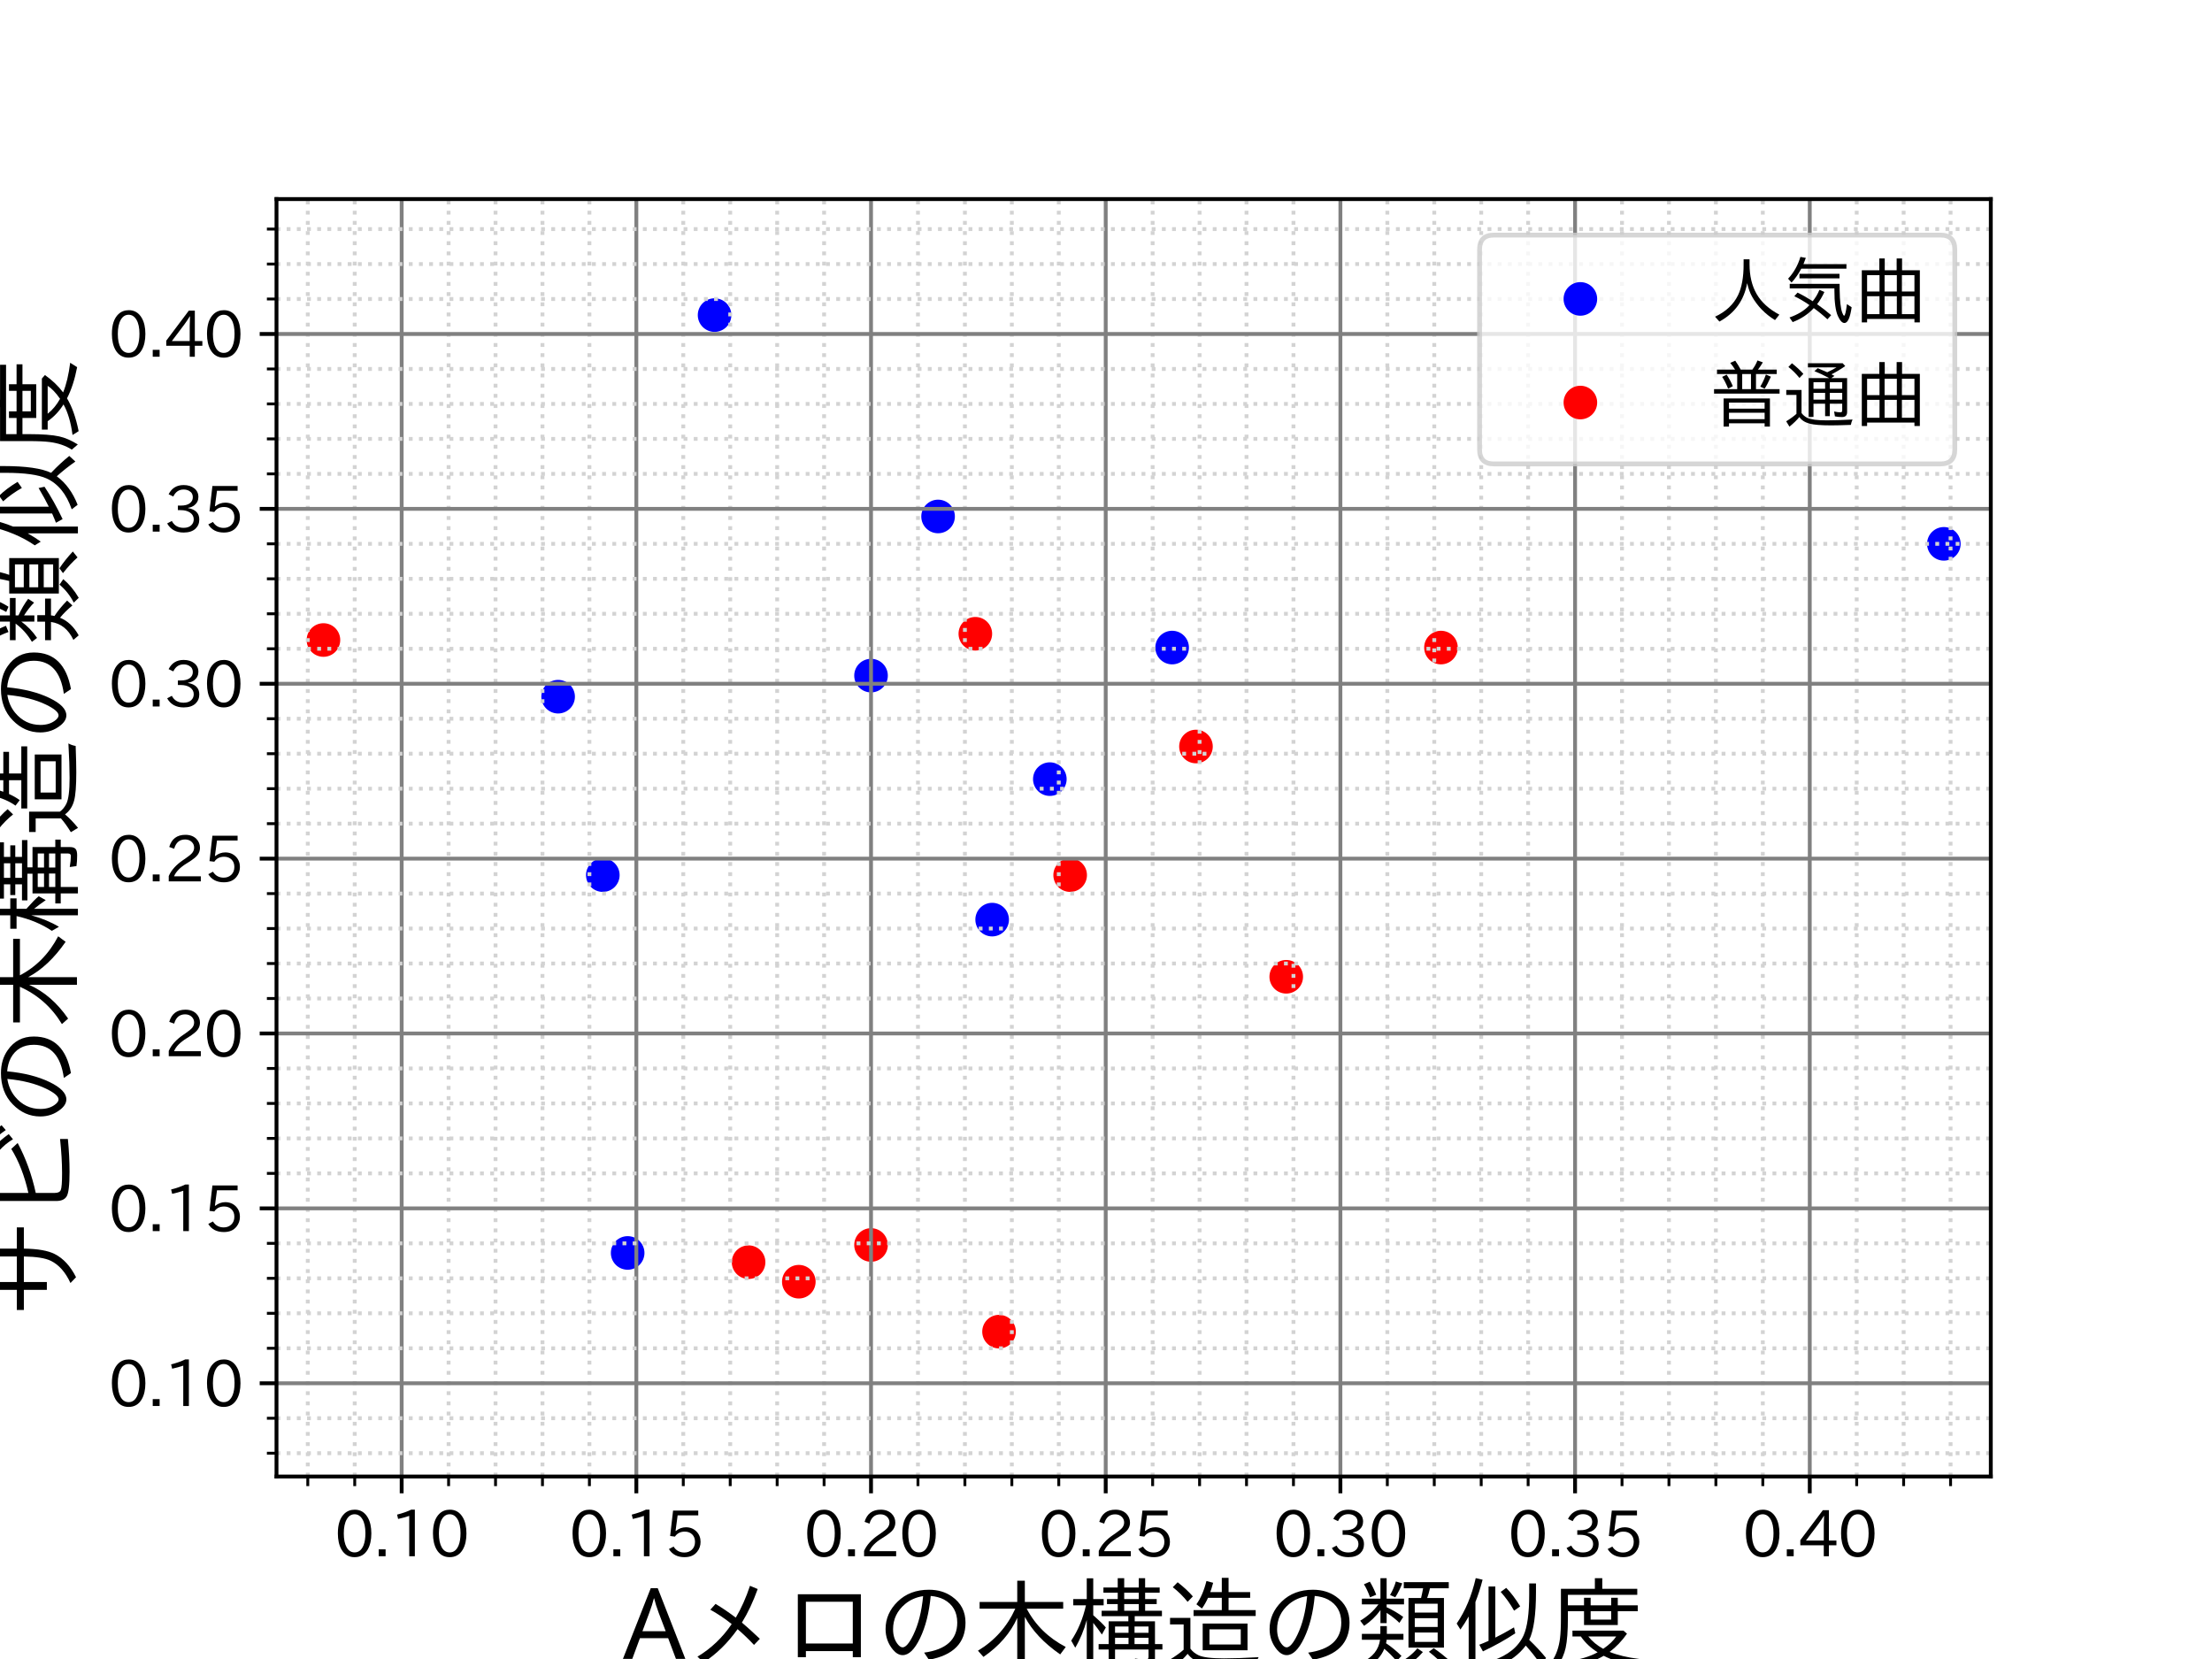 <?xml version="1.0" encoding="utf-8" standalone="no"?>
<!DOCTYPE svg PUBLIC "-//W3C//DTD SVG 1.1//EN"
  "http://www.w3.org/Graphics/SVG/1.1/DTD/svg11.dtd">
<svg xmlns:xlink="http://www.w3.org/1999/xlink" width="460.8pt" height="345.6pt" viewBox="0 0 460.8 345.6" xmlns="http://www.w3.org/2000/svg" version="1.1">
 <defs>
  <style type="text/css">*{stroke-linejoin: round; stroke-linecap: butt}</style>
 </defs>
 <g id="figure_1">
  <g id="patch_1">
   <path d="M 0 345.6 
L 460.8 345.6 
L 460.8 0 
L 0 0 
z
" style="fill: #ffffff"/>
  </g>
  <g id="axes_1">
   <g id="patch_2">
    <path d="M 57.6 307.584 
L 414.72 307.584 
L 414.72 41.472 
L 57.6 41.472 
z
" style="fill: #ffffff"/>
   </g>
   <g id="PathCollection_1">
    <defs>
     <path id="ma2eaf27076" d="M 0 3 
C 0.796 3 1.559 2.684 2.121 2.121 
C 2.684 1.559 3 0.796 3 0 
C 3 -0.796 2.684 -1.559 2.121 -2.121 
C 1.559 -2.684 0.796 -3 0 -3 
C -0.796 -3 -1.559 -2.684 -2.121 -2.121 
C -2.684 -1.559 -3 -0.796 -3 0 
C -3 0.796 -2.684 1.559 -2.121 2.121 
C -1.559 2.684 -0.796 3 0 3 
z
" style="stroke: #0000ff"/>
    </defs>
    <g clip-path="url(#p5945c3f3e9)">
     <use xlink:href="#ma2eaf27076" x="130.752" y="261.011" style="fill: #0000ff; stroke: #0000ff"/>
     <use xlink:href="#ma2eaf27076" x="116.266" y="145.133" style="fill: #0000ff; stroke: #0000ff"/>
     <use xlink:href="#ma2eaf27076" x="181.451" y="140.741" style="fill: #0000ff; stroke: #0000ff"/>
     <use xlink:href="#ma2eaf27076" x="148.859" y="65.637" style="fill: #0000ff; stroke: #0000ff"/>
     <use xlink:href="#ma2eaf27076" x="218.7" y="162.306" style="fill: #0000ff; stroke: #0000ff"/>
     <use xlink:href="#ma2eaf27076" x="404.942" y="113.291" style="fill: #0000ff; stroke: #0000ff"/>
     <use xlink:href="#ma2eaf27076" x="195.419" y="107.589" style="fill: #0000ff; stroke: #0000ff"/>
     <use xlink:href="#ma2eaf27076" x="244.176" y="134.898" style="fill: #0000ff; stroke: #0000ff"/>
     <use xlink:href="#ma2eaf27076" x="125.579" y="182.302" style="fill: #0000ff; stroke: #0000ff"/>
     <use xlink:href="#ma2eaf27076" x="206.684" y="191.573" style="fill: #0000ff; stroke: #0000ff"/>
    </g>
   </g>
   <g id="PathCollection_2">
    <defs>
     <path id="m893f2fb1db" d="M 0 3 
C 0.796 3 1.559 2.684 2.121 2.121 
C 2.684 1.559 3 0.796 3 0 
C 3 -0.796 2.684 -1.559 2.121 -2.121 
C 1.559 -2.684 0.796 -3 0 -3 
C -0.796 -3 -1.559 -2.684 -2.121 -2.121 
C -2.684 -1.559 -3 -0.796 -3 0 
C -3 0.796 -2.684 1.559 -2.121 2.121 
C -1.559 2.684 -0.796 3 0 3 
z
" style="stroke: #ff0000"/>
    </defs>
    <g clip-path="url(#p5945c3f3e9)">
     <use xlink:href="#m893f2fb1db" x="267.947" y="203.48" style="fill: #ff0000; stroke: #ff0000"/>
     <use xlink:href="#m893f2fb1db" x="67.378" y="133.327" style="fill: #ff0000; stroke: #ff0000"/>
     <use xlink:href="#m893f2fb1db" x="208.118" y="277.405" style="fill: #ff0000; stroke: #ff0000"/>
     <use xlink:href="#m893f2fb1db" x="181.451" y="259.35" style="fill: #ff0000; stroke: #ff0000"/>
     <use xlink:href="#m893f2fb1db" x="155.944" y="262.934" style="fill: #ff0000; stroke: #ff0000"/>
     <use xlink:href="#m893f2fb1db" x="222.933" y="182.302" style="fill: #ff0000; stroke: #ff0000"/>
     <use xlink:href="#m893f2fb1db" x="249.143" y="155.512" style="fill: #ff0000; stroke: #ff0000"/>
     <use xlink:href="#m893f2fb1db" x="300.181" y="134.898" style="fill: #ff0000; stroke: #ff0000"/>
     <use xlink:href="#m893f2fb1db" x="203.18" y="132.026" style="fill: #ff0000; stroke: #ff0000"/>
     <use xlink:href="#m893f2fb1db" x="166.409" y="267.002" style="fill: #ff0000; stroke: #ff0000"/>
    </g>
   </g>
   <g id="matplotlib.axis_1">
    <g id="xtick_1">
     <g id="line2d_1">
      <path d="M 83.674 307.584 
L 83.674 41.472 
" clip-path="url(#p5945c3f3e9)" style="fill: none; stroke: #808080; stroke-width: 0.8; stroke-linecap: square"/>
     </g>
     <g id="line2d_2">
      <defs>
       <path id="m77699d3ae3" d="M 0 0 
L 0 3.5 
" style="stroke: #000000; stroke-width: 0.8"/>
      </defs>
      <g>
       <use xlink:href="#m77699d3ae3" x="83.674" y="307.584" style="stroke: #000000; stroke-width: 0.8"/>
      </g>
     </g>
     <g id="text_1">
      <!-- 0.10 -->
      <g transform="translate(69.675 324.322) scale(0.13 -0.13)">
       <defs>
        <path id="IPAexGothic-30" d="M 2038 4725 
Q 2881 4725 3334 3944 
Q 3694 3325 3694 2344 
Q 3694 1372 3334 741 
Q 2888 -31 2016 -31 
Q 1147 -31 700 741 
Q 341 1372 341 2350 
Q 341 3713 1000 4334 
Q 1419 4725 2038 4725 
z
M 2016 4266 
Q 1516 4266 1228 3759 
Q 934 3247 934 2344 
Q 934 1456 1222 947 
Q 1513 447 2016 447 
Q 2619 447 2909 1153 
Q 3100 1622 3100 2375 
Q 3100 3256 2806 3759 
Q 2509 4266 2016 4266 
z
" transform="scale(0.016)"/>
        <path id="IPAexGothic-2e" d="M 1184 63 
L 494 63 
L 494 753 
L 1184 753 
L 1184 63 
z
" transform="scale(0.016)"/>
        <path id="IPAexGothic-31" d="M 2463 63 
L 1900 63 
L 1900 4103 
Q 1372 3922 788 3797 
L 684 4231 
Q 1519 4441 2106 4731 
L 2463 4731 
L 2463 63 
z
" transform="scale(0.016)"/>
       </defs>
       <use xlink:href="#IPAexGothic-30"/>
       <use xlink:href="#IPAexGothic-2e" x="62.988"/>
       <use xlink:href="#IPAexGothic-31" x="89.404"/>
       <use xlink:href="#IPAexGothic-30" x="152.393"/>
      </g>
     </g>
    </g>
    <g id="xtick_2">
     <g id="line2d_3">
      <path d="M 132.563 307.584 
L 132.563 41.472 
" clip-path="url(#p5945c3f3e9)" style="fill: none; stroke: #808080; stroke-width: 0.8; stroke-linecap: square"/>
     </g>
     <g id="line2d_4">
      <g>
       <use xlink:href="#m77699d3ae3" x="132.563" y="307.584" style="stroke: #000000; stroke-width: 0.8"/>
      </g>
     </g>
     <g id="text_2">
      <!-- 0.15 -->
      <g transform="translate(118.563 324.322) scale(0.13 -0.13)">
       <defs>
        <path id="IPAexGothic-35" d="M 1178 2603 
Q 1634 2963 2172 2963 
Q 2816 2963 3241 2528 
Q 3638 2113 3638 1497 
Q 3638 938 3297 513 
Q 2869 -31 2031 -31 
Q 959 -31 469 784 
L 938 1028 
Q 1309 434 2013 434 
Q 2466 434 2769 716 
Q 3081 1013 3081 1503 
Q 3081 1966 2806 2241 
Q 2519 2528 2056 2528 
Q 1406 2528 1072 2028 
L 591 2091 
L 884 4634 
L 3406 4634 
L 3406 4153 
L 1341 4153 
L 1134 2603 
L 1178 2603 
z
" transform="scale(0.016)"/>
       </defs>
       <use xlink:href="#IPAexGothic-30"/>
       <use xlink:href="#IPAexGothic-2e" x="62.988"/>
       <use xlink:href="#IPAexGothic-31" x="89.404"/>
       <use xlink:href="#IPAexGothic-35" x="152.393"/>
      </g>
     </g>
    </g>
    <g id="xtick_3">
     <g id="line2d_5">
      <path d="M 181.451 307.584 
L 181.451 41.472 
" clip-path="url(#p5945c3f3e9)" style="fill: none; stroke: #808080; stroke-width: 0.8; stroke-linecap: square"/>
     </g>
     <g id="line2d_6">
      <g>
       <use xlink:href="#m77699d3ae3" x="181.451" y="307.584" style="stroke: #000000; stroke-width: 0.8"/>
      </g>
     </g>
     <g id="text_3">
      <!-- 0.20 -->
      <g transform="translate(167.452 324.322) scale(0.13 -0.13)">
       <defs>
        <path id="IPAexGothic-32" d="M 3659 63 
L 447 63 
L 447 594 
Q 825 1475 1894 2203 
L 2072 2322 
Q 2619 2697 2791 2906 
Q 2988 3153 2988 3444 
Q 2988 3772 2756 4003 
Q 2500 4259 2084 4259 
Q 1250 4259 991 3328 
L 497 3506 
Q 853 4725 2116 4725 
Q 2806 4725 3216 4316 
Q 3575 3947 3575 3425 
Q 3575 3038 3344 2722 
Q 3131 2416 2366 1938 
L 2231 1856 
Q 1256 1253 978 569 
L 3659 569 
L 3659 63 
z
" transform="scale(0.016)"/>
       </defs>
       <use xlink:href="#IPAexGothic-30"/>
       <use xlink:href="#IPAexGothic-2e" x="62.988"/>
       <use xlink:href="#IPAexGothic-32" x="89.404"/>
       <use xlink:href="#IPAexGothic-30" x="152.393"/>
      </g>
     </g>
    </g>
    <g id="xtick_4">
     <g id="line2d_7">
      <path d="M 230.34 307.584 
L 230.34 41.472 
" clip-path="url(#p5945c3f3e9)" style="fill: none; stroke: #808080; stroke-width: 0.8; stroke-linecap: square"/>
     </g>
     <g id="line2d_8">
      <g>
       <use xlink:href="#m77699d3ae3" x="230.34" y="307.584" style="stroke: #000000; stroke-width: 0.8"/>
      </g>
     </g>
     <g id="text_4">
      <!-- 0.25 -->
      <g transform="translate(216.341 324.322) scale(0.13 -0.13)">
       <use xlink:href="#IPAexGothic-30"/>
       <use xlink:href="#IPAexGothic-2e" x="62.988"/>
       <use xlink:href="#IPAexGothic-32" x="89.404"/>
       <use xlink:href="#IPAexGothic-35" x="152.393"/>
      </g>
     </g>
    </g>
    <g id="xtick_5">
     <g id="line2d_9">
      <path d="M 279.229 307.584 
L 279.229 41.472 
" clip-path="url(#p5945c3f3e9)" style="fill: none; stroke: #808080; stroke-width: 0.8; stroke-linecap: square"/>
     </g>
     <g id="line2d_10">
      <g>
       <use xlink:href="#m77699d3ae3" x="279.229" y="307.584" style="stroke: #000000; stroke-width: 0.8"/>
      </g>
     </g>
     <g id="text_5">
      <!-- 0.30 -->
      <g transform="translate(265.229 324.322) scale(0.13 -0.13)">
       <defs>
        <path id="IPAexGothic-33" d="M 2381 2419 
Q 3506 2216 3506 1278 
Q 3506 716 3128 356 
Q 2709 -31 1944 -31 
Q 797 -31 288 881 
L 756 1131 
Q 1109 441 1938 441 
Q 2425 441 2694 691 
Q 2950 928 2950 1291 
Q 2950 1719 2566 1978 
Q 2216 2213 1644 2213 
L 1363 2213 
L 1363 2669 
L 1656 2669 
Q 2231 2669 2534 2888 
Q 2859 3119 2859 3509 
Q 2859 3934 2494 4138 
Q 2259 4278 1931 4278 
Q 1238 4278 903 3578 
L 434 3803 
Q 897 4725 1938 4725 
Q 2597 4725 3006 4394 
Q 3416 4069 3416 3534 
Q 3416 3028 3019 2706 
Q 2763 2500 2381 2444 
L 2381 2419 
z
" transform="scale(0.016)"/>
       </defs>
       <use xlink:href="#IPAexGothic-30"/>
       <use xlink:href="#IPAexGothic-2e" x="62.988"/>
       <use xlink:href="#IPAexGothic-33" x="89.404"/>
       <use xlink:href="#IPAexGothic-30" x="152.393"/>
      </g>
     </g>
    </g>
    <g id="xtick_6">
     <g id="line2d_11">
      <path d="M 328.117 307.584 
L 328.117 41.472 
" clip-path="url(#p5945c3f3e9)" style="fill: none; stroke: #808080; stroke-width: 0.8; stroke-linecap: square"/>
     </g>
     <g id="line2d_12">
      <g>
       <use xlink:href="#m77699d3ae3" x="328.117" y="307.584" style="stroke: #000000; stroke-width: 0.8"/>
      </g>
     </g>
     <g id="text_6">
      <!-- 0.35 -->
      <g transform="translate(314.118 324.322) scale(0.13 -0.13)">
       <use xlink:href="#IPAexGothic-30"/>
       <use xlink:href="#IPAexGothic-2e" x="62.988"/>
       <use xlink:href="#IPAexGothic-33" x="89.404"/>
       <use xlink:href="#IPAexGothic-35" x="152.393"/>
      </g>
     </g>
    </g>
    <g id="xtick_7">
     <g id="line2d_13">
      <path d="M 377.006 307.584 
L 377.006 41.472 
" clip-path="url(#p5945c3f3e9)" style="fill: none; stroke: #808080; stroke-width: 0.8; stroke-linecap: square"/>
     </g>
     <g id="line2d_14">
      <g>
       <use xlink:href="#m77699d3ae3" x="377.006" y="307.584" style="stroke: #000000; stroke-width: 0.8"/>
      </g>
     </g>
     <g id="text_7">
      <!-- 0.40 -->
      <g transform="translate(363.007 324.322) scale(0.13 -0.13)">
       <defs>
        <path id="IPAexGothic-34" d="M 3813 1159 
L 3059 1159 
L 3059 63 
L 2547 63 
L 2547 1159 
L 197 1159 
L 197 1672 
L 2456 4678 
L 3059 4678 
L 3059 1634 
L 3813 1634 
L 3813 1159 
z
M 2578 4109 
L 2559 4109 
Q 2278 3656 2003 3284 
L 759 1634 
L 2547 1634 
L 2547 3144 
Q 2547 3481 2578 4109 
z
" transform="scale(0.016)"/>
       </defs>
       <use xlink:href="#IPAexGothic-30"/>
       <use xlink:href="#IPAexGothic-2e" x="62.988"/>
       <use xlink:href="#IPAexGothic-34" x="89.404"/>
       <use xlink:href="#IPAexGothic-30" x="152.393"/>
      </g>
     </g>
    </g>
    <g id="xtick_8">
     <g id="line2d_15">
      <path d="M 64.118 307.584 
L 64.118 41.472 
" clip-path="url(#p5945c3f3e9)" style="fill: none; stroke-dasharray: 0.8,1.32; stroke-dashoffset: 0; stroke: #d3d3d3; stroke-width: 0.8"/>
     </g>
     <g id="line2d_16">
      <defs>
       <path id="m9e0f25ae76" d="M 0 0 
L 0 2 
" style="stroke: #000000; stroke-width: 0.6"/>
      </defs>
      <g>
       <use xlink:href="#m9e0f25ae76" x="64.118" y="307.584" style="stroke: #000000; stroke-width: 0.6"/>
      </g>
     </g>
    </g>
    <g id="xtick_9">
     <g id="line2d_17">
      <path d="M 73.896 307.584 
L 73.896 41.472 
" clip-path="url(#p5945c3f3e9)" style="fill: none; stroke-dasharray: 0.8,1.32; stroke-dashoffset: 0; stroke: #d3d3d3; stroke-width: 0.8"/>
     </g>
     <g id="line2d_18">
      <g>
       <use xlink:href="#m9e0f25ae76" x="73.896" y="307.584" style="stroke: #000000; stroke-width: 0.6"/>
      </g>
     </g>
    </g>
    <g id="xtick_10">
     <g id="line2d_19">
      <path d="M 93.452 307.584 
L 93.452 41.472 
" clip-path="url(#p5945c3f3e9)" style="fill: none; stroke-dasharray: 0.8,1.32; stroke-dashoffset: 0; stroke: #d3d3d3; stroke-width: 0.8"/>
     </g>
     <g id="line2d_20">
      <g>
       <use xlink:href="#m9e0f25ae76" x="93.452" y="307.584" style="stroke: #000000; stroke-width: 0.6"/>
      </g>
     </g>
    </g>
    <g id="xtick_11">
     <g id="line2d_21">
      <path d="M 103.229 307.584 
L 103.229 41.472 
" clip-path="url(#p5945c3f3e9)" style="fill: none; stroke-dasharray: 0.8,1.32; stroke-dashoffset: 0; stroke: #d3d3d3; stroke-width: 0.8"/>
     </g>
     <g id="line2d_22">
      <g>
       <use xlink:href="#m9e0f25ae76" x="103.229" y="307.584" style="stroke: #000000; stroke-width: 0.6"/>
      </g>
     </g>
    </g>
    <g id="xtick_12">
     <g id="line2d_23">
      <path d="M 113.007 307.584 
L 113.007 41.472 
" clip-path="url(#p5945c3f3e9)" style="fill: none; stroke-dasharray: 0.8,1.32; stroke-dashoffset: 0; stroke: #d3d3d3; stroke-width: 0.8"/>
     </g>
     <g id="line2d_24">
      <g>
       <use xlink:href="#m9e0f25ae76" x="113.007" y="307.584" style="stroke: #000000; stroke-width: 0.6"/>
      </g>
     </g>
    </g>
    <g id="xtick_13">
     <g id="line2d_25">
      <path d="M 122.785 307.584 
L 122.785 41.472 
" clip-path="url(#p5945c3f3e9)" style="fill: none; stroke-dasharray: 0.8,1.32; stroke-dashoffset: 0; stroke: #d3d3d3; stroke-width: 0.8"/>
     </g>
     <g id="line2d_26">
      <g>
       <use xlink:href="#m9e0f25ae76" x="122.785" y="307.584" style="stroke: #000000; stroke-width: 0.6"/>
      </g>
     </g>
    </g>
    <g id="xtick_14">
     <g id="line2d_27">
      <path d="M 142.34 307.584 
L 142.34 41.472 
" clip-path="url(#p5945c3f3e9)" style="fill: none; stroke-dasharray: 0.8,1.32; stroke-dashoffset: 0; stroke: #d3d3d3; stroke-width: 0.8"/>
     </g>
     <g id="line2d_28">
      <g>
       <use xlink:href="#m9e0f25ae76" x="142.34" y="307.584" style="stroke: #000000; stroke-width: 0.6"/>
      </g>
     </g>
    </g>
    <g id="xtick_15">
     <g id="line2d_29">
      <path d="M 152.118 307.584 
L 152.118 41.472 
" clip-path="url(#p5945c3f3e9)" style="fill: none; stroke-dasharray: 0.8,1.32; stroke-dashoffset: 0; stroke: #d3d3d3; stroke-width: 0.8"/>
     </g>
     <g id="line2d_30">
      <g>
       <use xlink:href="#m9e0f25ae76" x="152.118" y="307.584" style="stroke: #000000; stroke-width: 0.6"/>
      </g>
     </g>
    </g>
    <g id="xtick_16">
     <g id="line2d_31">
      <path d="M 161.896 307.584 
L 161.896 41.472 
" clip-path="url(#p5945c3f3e9)" style="fill: none; stroke-dasharray: 0.8,1.32; stroke-dashoffset: 0; stroke: #d3d3d3; stroke-width: 0.8"/>
     </g>
     <g id="line2d_32">
      <g>
       <use xlink:href="#m9e0f25ae76" x="161.896" y="307.584" style="stroke: #000000; stroke-width: 0.6"/>
      </g>
     </g>
    </g>
    <g id="xtick_17">
     <g id="line2d_33">
      <path d="M 171.674 307.584 
L 171.674 41.472 
" clip-path="url(#p5945c3f3e9)" style="fill: none; stroke-dasharray: 0.8,1.32; stroke-dashoffset: 0; stroke: #d3d3d3; stroke-width: 0.8"/>
     </g>
     <g id="line2d_34">
      <g>
       <use xlink:href="#m9e0f25ae76" x="171.674" y="307.584" style="stroke: #000000; stroke-width: 0.6"/>
      </g>
     </g>
    </g>
    <g id="xtick_18">
     <g id="line2d_35">
      <path d="M 191.229 307.584 
L 191.229 41.472 
" clip-path="url(#p5945c3f3e9)" style="fill: none; stroke-dasharray: 0.8,1.32; stroke-dashoffset: 0; stroke: #d3d3d3; stroke-width: 0.8"/>
     </g>
     <g id="line2d_36">
      <g>
       <use xlink:href="#m9e0f25ae76" x="191.229" y="307.584" style="stroke: #000000; stroke-width: 0.6"/>
      </g>
     </g>
    </g>
    <g id="xtick_19">
     <g id="line2d_37">
      <path d="M 201.007 307.584 
L 201.007 41.472 
" clip-path="url(#p5945c3f3e9)" style="fill: none; stroke-dasharray: 0.8,1.32; stroke-dashoffset: 0; stroke: #d3d3d3; stroke-width: 0.8"/>
     </g>
     <g id="line2d_38">
      <g>
       <use xlink:href="#m9e0f25ae76" x="201.007" y="307.584" style="stroke: #000000; stroke-width: 0.6"/>
      </g>
     </g>
    </g>
    <g id="xtick_20">
     <g id="line2d_39">
      <path d="M 210.784 307.584 
L 210.784 41.472 
" clip-path="url(#p5945c3f3e9)" style="fill: none; stroke-dasharray: 0.8,1.32; stroke-dashoffset: 0; stroke: #d3d3d3; stroke-width: 0.8"/>
     </g>
     <g id="line2d_40">
      <g>
       <use xlink:href="#m9e0f25ae76" x="210.784" y="307.584" style="stroke: #000000; stroke-width: 0.6"/>
      </g>
     </g>
    </g>
    <g id="xtick_21">
     <g id="line2d_41">
      <path d="M 220.562 307.584 
L 220.562 41.472 
" clip-path="url(#p5945c3f3e9)" style="fill: none; stroke-dasharray: 0.8,1.32; stroke-dashoffset: 0; stroke: #d3d3d3; stroke-width: 0.8"/>
     </g>
     <g id="line2d_42">
      <g>
       <use xlink:href="#m9e0f25ae76" x="220.562" y="307.584" style="stroke: #000000; stroke-width: 0.6"/>
      </g>
     </g>
    </g>
    <g id="xtick_22">
     <g id="line2d_43">
      <path d="M 240.118 307.584 
L 240.118 41.472 
" clip-path="url(#p5945c3f3e9)" style="fill: none; stroke-dasharray: 0.8,1.32; stroke-dashoffset: 0; stroke: #d3d3d3; stroke-width: 0.8"/>
     </g>
     <g id="line2d_44">
      <g>
       <use xlink:href="#m9e0f25ae76" x="240.118" y="307.584" style="stroke: #000000; stroke-width: 0.6"/>
      </g>
     </g>
    </g>
    <g id="xtick_23">
     <g id="line2d_45">
      <path d="M 249.895 307.584 
L 249.895 41.472 
" clip-path="url(#p5945c3f3e9)" style="fill: none; stroke-dasharray: 0.8,1.32; stroke-dashoffset: 0; stroke: #d3d3d3; stroke-width: 0.8"/>
     </g>
     <g id="line2d_46">
      <g>
       <use xlink:href="#m9e0f25ae76" x="249.895" y="307.584" style="stroke: #000000; stroke-width: 0.6"/>
      </g>
     </g>
    </g>
    <g id="xtick_24">
     <g id="line2d_47">
      <path d="M 259.673 307.584 
L 259.673 41.472 
" clip-path="url(#p5945c3f3e9)" style="fill: none; stroke-dasharray: 0.8,1.32; stroke-dashoffset: 0; stroke: #d3d3d3; stroke-width: 0.8"/>
     </g>
     <g id="line2d_48">
      <g>
       <use xlink:href="#m9e0f25ae76" x="259.673" y="307.584" style="stroke: #000000; stroke-width: 0.6"/>
      </g>
     </g>
    </g>
    <g id="xtick_25">
     <g id="line2d_49">
      <path d="M 269.451 307.584 
L 269.451 41.472 
" clip-path="url(#p5945c3f3e9)" style="fill: none; stroke-dasharray: 0.8,1.32; stroke-dashoffset: 0; stroke: #d3d3d3; stroke-width: 0.8"/>
     </g>
     <g id="line2d_50">
      <g>
       <use xlink:href="#m9e0f25ae76" x="269.451" y="307.584" style="stroke: #000000; stroke-width: 0.6"/>
      </g>
     </g>
    </g>
    <g id="xtick_26">
     <g id="line2d_51">
      <path d="M 289.006 307.584 
L 289.006 41.472 
" clip-path="url(#p5945c3f3e9)" style="fill: none; stroke-dasharray: 0.8,1.32; stroke-dashoffset: 0; stroke: #d3d3d3; stroke-width: 0.8"/>
     </g>
     <g id="line2d_52">
      <g>
       <use xlink:href="#m9e0f25ae76" x="289.006" y="307.584" style="stroke: #000000; stroke-width: 0.6"/>
      </g>
     </g>
    </g>
    <g id="xtick_27">
     <g id="line2d_53">
      <path d="M 298.784 307.584 
L 298.784 41.472 
" clip-path="url(#p5945c3f3e9)" style="fill: none; stroke-dasharray: 0.8,1.32; stroke-dashoffset: 0; stroke: #d3d3d3; stroke-width: 0.8"/>
     </g>
     <g id="line2d_54">
      <g>
       <use xlink:href="#m9e0f25ae76" x="298.784" y="307.584" style="stroke: #000000; stroke-width: 0.6"/>
      </g>
     </g>
    </g>
    <g id="xtick_28">
     <g id="line2d_55">
      <path d="M 308.562 307.584 
L 308.562 41.472 
" clip-path="url(#p5945c3f3e9)" style="fill: none; stroke-dasharray: 0.8,1.32; stroke-dashoffset: 0; stroke: #d3d3d3; stroke-width: 0.8"/>
     </g>
     <g id="line2d_56">
      <g>
       <use xlink:href="#m9e0f25ae76" x="308.562" y="307.584" style="stroke: #000000; stroke-width: 0.6"/>
      </g>
     </g>
    </g>
    <g id="xtick_29">
     <g id="line2d_57">
      <path d="M 318.34 307.584 
L 318.34 41.472 
" clip-path="url(#p5945c3f3e9)" style="fill: none; stroke-dasharray: 0.8,1.32; stroke-dashoffset: 0; stroke: #d3d3d3; stroke-width: 0.8"/>
     </g>
     <g id="line2d_58">
      <g>
       <use xlink:href="#m9e0f25ae76" x="318.34" y="307.584" style="stroke: #000000; stroke-width: 0.6"/>
      </g>
     </g>
    </g>
    <g id="xtick_30">
     <g id="line2d_59">
      <path d="M 337.895 307.584 
L 337.895 41.472 
" clip-path="url(#p5945c3f3e9)" style="fill: none; stroke-dasharray: 0.8,1.32; stroke-dashoffset: 0; stroke: #d3d3d3; stroke-width: 0.8"/>
     </g>
     <g id="line2d_60">
      <g>
       <use xlink:href="#m9e0f25ae76" x="337.895" y="307.584" style="stroke: #000000; stroke-width: 0.6"/>
      </g>
     </g>
    </g>
    <g id="xtick_31">
     <g id="line2d_61">
      <path d="M 347.673 307.584 
L 347.673 41.472 
" clip-path="url(#p5945c3f3e9)" style="fill: none; stroke-dasharray: 0.8,1.32; stroke-dashoffset: 0; stroke: #d3d3d3; stroke-width: 0.8"/>
     </g>
     <g id="line2d_62">
      <g>
       <use xlink:href="#m9e0f25ae76" x="347.673" y="307.584" style="stroke: #000000; stroke-width: 0.6"/>
      </g>
     </g>
    </g>
    <g id="xtick_32">
     <g id="line2d_63">
      <path d="M 357.45 307.584 
L 357.45 41.472 
" clip-path="url(#p5945c3f3e9)" style="fill: none; stroke-dasharray: 0.8,1.32; stroke-dashoffset: 0; stroke: #d3d3d3; stroke-width: 0.8"/>
     </g>
     <g id="line2d_64">
      <g>
       <use xlink:href="#m9e0f25ae76" x="357.45" y="307.584" style="stroke: #000000; stroke-width: 0.6"/>
      </g>
     </g>
    </g>
    <g id="xtick_33">
     <g id="line2d_65">
      <path d="M 367.228 307.584 
L 367.228 41.472 
" clip-path="url(#p5945c3f3e9)" style="fill: none; stroke-dasharray: 0.8,1.32; stroke-dashoffset: 0; stroke: #d3d3d3; stroke-width: 0.8"/>
     </g>
     <g id="line2d_66">
      <g>
       <use xlink:href="#m9e0f25ae76" x="367.228" y="307.584" style="stroke: #000000; stroke-width: 0.6"/>
      </g>
     </g>
    </g>
    <g id="xtick_34">
     <g id="line2d_67">
      <path d="M 386.784 307.584 
L 386.784 41.472 
" clip-path="url(#p5945c3f3e9)" style="fill: none; stroke-dasharray: 0.8,1.32; stroke-dashoffset: 0; stroke: #d3d3d3; stroke-width: 0.8"/>
     </g>
     <g id="line2d_68">
      <g>
       <use xlink:href="#m9e0f25ae76" x="386.784" y="307.584" style="stroke: #000000; stroke-width: 0.6"/>
      </g>
     </g>
    </g>
    <g id="xtick_35">
     <g id="line2d_69">
      <path d="M 396.561 307.584 
L 396.561 41.472 
" clip-path="url(#p5945c3f3e9)" style="fill: none; stroke-dasharray: 0.8,1.32; stroke-dashoffset: 0; stroke: #d3d3d3; stroke-width: 0.8"/>
     </g>
     <g id="line2d_70">
      <g>
       <use xlink:href="#m9e0f25ae76" x="396.561" y="307.584" style="stroke: #000000; stroke-width: 0.6"/>
      </g>
     </g>
    </g>
    <g id="xtick_36">
     <g id="line2d_71">
      <path d="M 406.339 307.584 
L 406.339 41.472 
" clip-path="url(#p5945c3f3e9)" style="fill: none; stroke-dasharray: 0.8,1.32; stroke-dashoffset: 0; stroke: #d3d3d3; stroke-width: 0.8"/>
     </g>
     <g id="line2d_72">
      <g>
       <use xlink:href="#m9e0f25ae76" x="406.339" y="307.584" style="stroke: #000000; stroke-width: 0.6"/>
      </g>
     </g>
    </g>
    <g id="text_8">
     <!-- Aメロの木構造の類似度 -->
     <g transform="translate(129.788 345.773) scale(0.2 -0.2)">
      <defs>
       <path id="IPAexGothic-41" d="M 4056 63 
L 3444 63 
L 2938 1409 
L 1100 1409 
L 603 63 
L -6 63 
L 1806 4666 
L 2259 4666 
L 4056 63 
z
M 2778 1863 
L 2316 3078 
Q 2125 3588 2028 4000 
L 2009 4000 
Q 1897 3563 1716 3078 
L 1263 1863 
L 2778 1863 
z
" transform="scale(0.016)"/>
       <path id="IPAexGothic-30e1" d="M 2041 3641 
Q 2678 3259 3359 2747 
Q 3906 3678 4281 4819 
L 4784 4609 
Q 4347 3384 3756 2425 
Q 4225 2031 4925 1369 
L 4544 972 
Q 4031 1519 3475 1997 
Q 2522 650 1259 -172 
L 863 206 
Q 2197 1006 3091 2328 
Q 2456 2844 1700 3263 
L 2041 3641 
z
" transform="scale(0.016)"/>
       <path id="IPAexGothic-30ed" d="M 1147 4269 
L 5250 4269 
L 5250 172 
L 4725 172 
L 4725 569 
L 1672 569 
L 1672 172 
L 1147 172 
L 1147 4269 
z
M 1672 3781 
L 1672 1063 
L 4725 1063 
L 4725 3781 
L 1672 3781 
z
" transform="scale(0.016)"/>
       <path id="IPAexGothic-306e" d="M 3119 469 
Q 5275 766 5275 2425 
Q 5275 3453 4413 3925 
Q 4041 4116 3547 4159 
Q 3394 2525 2850 1400 
Q 2322 306 1722 306 
Q 1384 306 1084 666 
Q 609 1244 609 2003 
Q 609 3025 1397 3794 
Q 2184 4563 3431 4563 
Q 4306 4563 4928 4122 
Q 5813 3506 5813 2425 
Q 5813 438 3431 6 
L 3119 469 
z
M 3053 4147 
Q 2378 4044 1891 3641 
Q 1097 2981 1097 1991 
Q 1097 1366 1434 978 
Q 1581 813 1719 813 
Q 2022 813 2416 1625 
Q 2909 2638 3053 4147 
z
" transform="scale(0.016)"/>
       <path id="IPAexGothic-6728" d="M 3547 3328 
Q 4384 1728 6088 838 
L 5728 353 
Q 4134 1459 3425 2797 
L 3425 -384 
L 2931 -384 
L 2931 2731 
Q 2272 1253 731 191 
L 372 594 
Q 2013 1584 2803 3328 
L 481 3328 
L 481 3769 
L 2931 3769 
L 2931 5150 
L 3425 5150 
L 3425 3769 
L 5922 3769 
L 5922 3328 
L 3547 3328 
z
" transform="scale(0.016)"/>
       <path id="IPAexGothic-69cb" d="M 1206 2594 
Q 925 1575 456 788 
L 194 1250 
Q 856 2238 1153 3547 
L 328 3547 
L 328 3956 
L 1206 3956 
L 1206 5306 
L 1628 5306 
L 1628 3956 
L 2306 3956 
L 2306 3547 
L 1628 3547 
L 1628 2906 
Q 2213 2391 2447 2106 
L 2191 1647 
Q 1931 2031 1628 2406 
L 1628 -447 
L 1206 -447 
L 1206 2594 
z
M 5006 3194 
L 6100 3194 
L 6100 2841 
L 4328 2841 
L 4328 2509 
L 5647 2509 
L 5647 1025 
L 6131 1025 
L 6131 672 
L 5647 672 
L 5647 78 
Q 5647 -191 5525 -294 
Q 5413 -397 5106 -397 
Q 4716 -397 4409 -353 
L 4347 84 
Q 4759 13 5069 13 
Q 5228 13 5228 197 
L 5228 672 
L 3047 672 
L 3047 -447 
L 2631 -447 
L 2631 672 
L 1978 672 
L 1978 1025 
L 2631 1025 
L 2631 2509 
L 3913 2509 
L 3913 2841 
L 2175 2841 
L 2175 3194 
L 3222 3194 
L 3222 3631 
L 2522 3631 
L 2522 3956 
L 3222 3956 
L 3222 4369 
L 2291 4369 
L 2291 4709 
L 3222 4709 
L 3222 5313 
L 3644 5313 
L 3644 4709 
L 4591 4709 
L 4591 5313 
L 5006 5313 
L 5006 4709 
L 5953 4709 
L 5953 4369 
L 5006 4369 
L 5006 3956 
L 5759 3956 
L 5759 3631 
L 5006 3631 
L 5006 3194 
z
M 4591 3194 
L 4591 3631 
L 3644 3631 
L 3644 3194 
L 4591 3194 
z
M 4591 4369 
L 3644 4369 
L 3644 3956 
L 4591 3956 
L 4591 4369 
z
M 3047 2169 
L 3047 1759 
L 3925 1759 
L 3925 2169 
L 3047 2169 
z
M 3047 1434 
L 3047 1025 
L 3925 1025 
L 3925 1434 
L 3047 1434 
z
M 4316 2169 
L 4316 1759 
L 5228 1759 
L 5228 2169 
L 4316 2169 
z
M 4316 1434 
L 4316 1025 
L 5228 1025 
L 5228 1434 
L 4316 1434 
z
" transform="scale(0.016)"/>
       <path id="IPAexGothic-9020" d="M 1703 728 
Q 1884 472 2216 306 
Q 2647 94 3891 94 
Q 4778 94 6144 172 
Q 6025 -34 5978 -300 
Q 4853 -341 4263 -341 
Q 2941 -341 2425 -200 
Q 1844 -47 1525 391 
Q 1166 -31 647 -453 
L 366 13 
Q 916 350 1263 659 
L 1263 2303 
L 378 2303 
L 378 2731 
L 1703 2731 
L 1703 728 
z
M 2997 4409 
L 3747 4409 
L 3747 5338 
L 4188 5338 
L 4188 4409 
L 5594 4409 
L 5594 4038 
L 4188 4038 
L 4188 3238 
L 5953 3238 
L 5953 2853 
L 1909 2853 
L 1909 3238 
L 3747 3238 
L 3747 4038 
L 2850 4038 
Q 2681 3656 2453 3341 
L 2094 3616 
Q 2516 4200 2747 5131 
L 3184 5016 
Q 3078 4625 2997 4409 
z
M 5422 2363 
L 5422 622 
L 2503 622 
L 2503 2363 
L 5422 2363 
z
M 2944 1984 
L 2944 1000 
L 4981 1000 
L 4981 1984 
L 2944 1984 
z
M 1522 3775 
Q 1091 4313 556 4728 
L 872 5050 
Q 1475 4581 1863 4128 
L 1522 3775 
z
" transform="scale(0.016)"/>
       <path id="IPAexGothic-985e" d="M 1575 3238 
Q 1153 2647 513 2213 
L 256 2547 
Q 953 2959 1416 3572 
L 1447 3609 
L 366 3609 
L 366 3981 
L 1575 3981 
L 1575 5313 
L 1978 5313 
L 1978 3981 
L 3109 3981 
L 3109 3609 
L 1978 3609 
L 1978 3425 
Q 2581 3147 3059 2791 
L 2809 2406 
Q 2469 2747 1978 3059 
L 1978 2388 
L 1575 2388 
L 1575 3238 
z
M 4616 4025 
L 5709 4025 
L 5709 794 
L 3400 794 
L 3400 4025 
L 4219 4025 
Q 4284 4284 4353 4659 
L 3094 4659 
L 3094 5056 
L 6022 5056 
L 6022 4659 
L 4800 4659 
Q 4797 4638 4769 4538 
Q 4719 4309 4616 4025 
z
M 5300 3653 
L 3809 3653 
L 3809 3078 
L 5300 3078 
L 5300 3653 
z
M 3809 2713 
L 3809 2138 
L 5300 2138 
L 5300 2713 
L 3809 2713 
z
M 3809 1778 
L 3809 1166 
L 5300 1166 
L 5300 1778 
L 3809 1778 
z
M 1569 1691 
L 1569 2197 
L 1991 2197 
L 1991 1691 
L 3072 1691 
L 3072 1306 
L 1978 1306 
Q 1969 1178 1938 1081 
Q 2447 744 2944 256 
L 2625 -88 
Q 2247 375 1825 719 
Q 1525 -28 678 -497 
L 384 -153 
Q 1416 338 1550 1306 
L 366 1306 
L 366 1691 
L 1569 1691 
z
M 897 4072 
Q 706 4600 500 4916 
L 884 5088 
Q 1091 4756 1300 4238 
L 897 4072 
z
M 2200 4219 
Q 2456 4659 2578 5100 
L 2994 4978 
Q 2819 4509 2541 4072 
L 2200 4219 
z
M 5753 -422 
Q 5344 47 4728 525 
L 5044 756 
Q 5566 413 6138 -116 
L 5753 -422 
z
M 2809 -178 
Q 3488 169 3981 750 
L 4338 506 
Q 3831 -88 3122 -500 
L 2809 -178 
z
" transform="scale(0.016)"/>
       <path id="IPAexGothic-4f3c" d="M 4784 928 
Q 4128 41 2928 -428 
L 2634 -44 
Q 4134 472 4644 1594 
Q 5009 2409 5009 4250 
L 5009 4972 
L 5450 4972 
L 5450 4403 
Q 5450 2213 5009 1300 
Q 5650 688 6109 116 
L 5744 -281 
Q 5266 400 4784 928 
z
M 1509 3769 
L 1509 -447 
L 1069 -447 
L 1069 2822 
Q 813 2363 531 1972 
L 288 2363 
Q 1131 3584 1528 5319 
L 1975 5216 
Q 1753 4369 1509 3769 
z
M 2803 1447 
Q 3338 1709 4019 2113 
L 4103 1728 
Q 3172 1106 1997 550 
L 1759 984 
Q 1984 1066 2363 1234 
L 2363 4775 
L 2803 4775 
L 2803 1447 
z
M 4025 3200 
Q 3653 3863 3153 4422 
L 3513 4684 
Q 3966 4231 4422 3481 
L 4025 3200 
z
" transform="scale(0.016)"/>
       <path id="IPAexGothic-5ea6" d="M 3516 4622 
L 5794 4622 
L 5794 4231 
L 1278 4231 
L 1278 3547 
L 2328 3547 
L 2328 4041 
L 2759 4041 
L 2759 3547 
L 4097 3547 
L 4097 4041 
L 4525 4041 
L 4525 3547 
L 5825 3547 
L 5825 3163 
L 4525 3163 
L 4525 2266 
L 2328 2266 
L 2328 3163 
L 1278 3163 
L 1278 2747 
Q 1278 1434 1131 775 
Q 1006 203 606 -441 
L 269 -50 
Q 653 541 763 1381 
Q 825 1869 825 2747 
L 825 4622 
L 3034 4622 
L 3034 5313 
L 3516 5313 
L 3516 4622 
z
M 2759 3163 
L 2759 2619 
L 4097 2619 
L 4097 3163 
L 2759 3163 
z
M 3609 263 
Q 2784 -231 1472 -494 
L 1222 -97 
Q 2444 63 3213 491 
Q 2544 909 2119 1522 
L 1575 1522 
L 1575 1900 
L 4897 1900 
L 5125 1700 
Q 4628 994 3994 516 
Q 4769 200 5925 56 
L 5638 -397 
Q 4434 -163 3609 263 
z
M 2606 1522 
Q 2984 1044 3578 716 
Q 4163 1119 4422 1522 
L 2606 1522 
z
" transform="scale(0.016)"/>
      </defs>
      <use xlink:href="#IPAexGothic-41"/>
      <use xlink:href="#IPAexGothic-30e1" x="63.721"/>
      <use xlink:href="#IPAexGothic-30ed" x="163.721"/>
      <use xlink:href="#IPAexGothic-306e" x="263.721"/>
      <use xlink:href="#IPAexGothic-6728" x="363.721"/>
      <use xlink:href="#IPAexGothic-69cb" x="463.721"/>
      <use xlink:href="#IPAexGothic-9020" x="563.721"/>
      <use xlink:href="#IPAexGothic-306e" x="663.721"/>
      <use xlink:href="#IPAexGothic-985e" x="763.721"/>
      <use xlink:href="#IPAexGothic-4f3c" x="863.721"/>
      <use xlink:href="#IPAexGothic-5ea6" x="963.721"/>
     </g>
    </g>
   </g>
   <g id="matplotlib.axis_2">
    <g id="ytick_1">
     <g id="line2d_73">
      <path d="M 57.6 288.155 
L 414.72 288.155 
" clip-path="url(#p5945c3f3e9)" style="fill: none; stroke: #808080; stroke-width: 0.8; stroke-linecap: square"/>
     </g>
     <g id="line2d_74">
      <defs>
       <path id="m806b6a9c09" d="M 0 0 
L -3.5 0 
" style="stroke: #000000; stroke-width: 0.8"/>
      </defs>
      <g>
       <use xlink:href="#m806b6a9c09" x="57.6" y="288.155" style="stroke: #000000; stroke-width: 0.8"/>
      </g>
     </g>
     <g id="text_9">
      <!-- 0.10 -->
      <g transform="translate(22.601 293.024) scale(0.13 -0.13)">
       <use xlink:href="#IPAexGothic-30"/>
       <use xlink:href="#IPAexGothic-2e" x="62.988"/>
       <use xlink:href="#IPAexGothic-31" x="89.404"/>
       <use xlink:href="#IPAexGothic-30" x="152.393"/>
      </g>
     </g>
    </g>
    <g id="ytick_2">
     <g id="line2d_75">
      <path d="M 57.6 251.725 
L 414.72 251.725 
" clip-path="url(#p5945c3f3e9)" style="fill: none; stroke: #808080; stroke-width: 0.8; stroke-linecap: square"/>
     </g>
     <g id="line2d_76">
      <g>
       <use xlink:href="#m806b6a9c09" x="57.6" y="251.725" style="stroke: #000000; stroke-width: 0.8"/>
      </g>
     </g>
     <g id="text_10">
      <!-- 0.15 -->
      <g transform="translate(22.601 256.594) scale(0.13 -0.13)">
       <use xlink:href="#IPAexGothic-30"/>
       <use xlink:href="#IPAexGothic-2e" x="62.988"/>
       <use xlink:href="#IPAexGothic-31" x="89.404"/>
       <use xlink:href="#IPAexGothic-35" x="152.393"/>
      </g>
     </g>
    </g>
    <g id="ytick_3">
     <g id="line2d_77">
      <path d="M 57.6 215.295 
L 414.72 215.295 
" clip-path="url(#p5945c3f3e9)" style="fill: none; stroke: #808080; stroke-width: 0.8; stroke-linecap: square"/>
     </g>
     <g id="line2d_78">
      <g>
       <use xlink:href="#m806b6a9c09" x="57.6" y="215.295" style="stroke: #000000; stroke-width: 0.8"/>
      </g>
     </g>
     <g id="text_11">
      <!-- 0.20 -->
      <g transform="translate(22.601 220.164) scale(0.13 -0.13)">
       <use xlink:href="#IPAexGothic-30"/>
       <use xlink:href="#IPAexGothic-2e" x="62.988"/>
       <use xlink:href="#IPAexGothic-32" x="89.404"/>
       <use xlink:href="#IPAexGothic-30" x="152.393"/>
      </g>
     </g>
    </g>
    <g id="ytick_4">
     <g id="line2d_79">
      <path d="M 57.6 178.865 
L 414.72 178.865 
" clip-path="url(#p5945c3f3e9)" style="fill: none; stroke: #808080; stroke-width: 0.8; stroke-linecap: square"/>
     </g>
     <g id="line2d_80">
      <g>
       <use xlink:href="#m806b6a9c09" x="57.6" y="178.865" style="stroke: #000000; stroke-width: 0.8"/>
      </g>
     </g>
     <g id="text_12">
      <!-- 0.25 -->
      <g transform="translate(22.601 183.734) scale(0.13 -0.13)">
       <use xlink:href="#IPAexGothic-30"/>
       <use xlink:href="#IPAexGothic-2e" x="62.988"/>
       <use xlink:href="#IPAexGothic-32" x="89.404"/>
       <use xlink:href="#IPAexGothic-35" x="152.393"/>
      </g>
     </g>
    </g>
    <g id="ytick_5">
     <g id="line2d_81">
      <path d="M 57.6 142.435 
L 414.72 142.435 
" clip-path="url(#p5945c3f3e9)" style="fill: none; stroke: #808080; stroke-width: 0.8; stroke-linecap: square"/>
     </g>
     <g id="line2d_82">
      <g>
       <use xlink:href="#m806b6a9c09" x="57.6" y="142.435" style="stroke: #000000; stroke-width: 0.8"/>
      </g>
     </g>
     <g id="text_13">
      <!-- 0.30 -->
      <g transform="translate(22.601 147.304) scale(0.13 -0.13)">
       <use xlink:href="#IPAexGothic-30"/>
       <use xlink:href="#IPAexGothic-2e" x="62.988"/>
       <use xlink:href="#IPAexGothic-33" x="89.404"/>
       <use xlink:href="#IPAexGothic-30" x="152.393"/>
      </g>
     </g>
    </g>
    <g id="ytick_6">
     <g id="line2d_83">
      <path d="M 57.6 106.005 
L 414.72 106.005 
" clip-path="url(#p5945c3f3e9)" style="fill: none; stroke: #808080; stroke-width: 0.8; stroke-linecap: square"/>
     </g>
     <g id="line2d_84">
      <g>
       <use xlink:href="#m806b6a9c09" x="57.6" y="106.005" style="stroke: #000000; stroke-width: 0.8"/>
      </g>
     </g>
     <g id="text_14">
      <!-- 0.35 -->
      <g transform="translate(22.601 110.874) scale(0.13 -0.13)">
       <use xlink:href="#IPAexGothic-30"/>
       <use xlink:href="#IPAexGothic-2e" x="62.988"/>
       <use xlink:href="#IPAexGothic-33" x="89.404"/>
       <use xlink:href="#IPAexGothic-35" x="152.393"/>
      </g>
     </g>
    </g>
    <g id="ytick_7">
     <g id="line2d_85">
      <path d="M 57.6 69.575 
L 414.72 69.575 
" clip-path="url(#p5945c3f3e9)" style="fill: none; stroke: #808080; stroke-width: 0.8; stroke-linecap: square"/>
     </g>
     <g id="line2d_86">
      <g>
       <use xlink:href="#m806b6a9c09" x="57.6" y="69.575" style="stroke: #000000; stroke-width: 0.8"/>
      </g>
     </g>
     <g id="text_15">
      <!-- 0.40 -->
      <g transform="translate(22.601 74.444) scale(0.13 -0.13)">
       <use xlink:href="#IPAexGothic-30"/>
       <use xlink:href="#IPAexGothic-2e" x="62.988"/>
       <use xlink:href="#IPAexGothic-34" x="89.404"/>
       <use xlink:href="#IPAexGothic-30" x="152.393"/>
      </g>
     </g>
    </g>
    <g id="ytick_8">
     <g id="line2d_87">
      <path d="M 57.6 302.727 
L 414.72 302.727 
" clip-path="url(#p5945c3f3e9)" style="fill: none; stroke-dasharray: 0.8,1.32; stroke-dashoffset: 0; stroke: #d3d3d3; stroke-width: 0.8"/>
     </g>
     <g id="line2d_88">
      <defs>
       <path id="ma5b129caff" d="M 0 0 
L -2 0 
" style="stroke: #000000; stroke-width: 0.6"/>
      </defs>
      <g>
       <use xlink:href="#ma5b129caff" x="57.6" y="302.727" style="stroke: #000000; stroke-width: 0.6"/>
      </g>
     </g>
    </g>
    <g id="ytick_9">
     <g id="line2d_89">
      <path d="M 57.6 295.441 
L 414.72 295.441 
" clip-path="url(#p5945c3f3e9)" style="fill: none; stroke-dasharray: 0.8,1.32; stroke-dashoffset: 0; stroke: #d3d3d3; stroke-width: 0.8"/>
     </g>
     <g id="line2d_90">
      <g>
       <use xlink:href="#ma5b129caff" x="57.6" y="295.441" style="stroke: #000000; stroke-width: 0.6"/>
      </g>
     </g>
    </g>
    <g id="ytick_10">
     <g id="line2d_91">
      <path d="M 57.6 280.869 
L 414.72 280.869 
" clip-path="url(#p5945c3f3e9)" style="fill: none; stroke-dasharray: 0.8,1.32; stroke-dashoffset: 0; stroke: #d3d3d3; stroke-width: 0.8"/>
     </g>
     <g id="line2d_92">
      <g>
       <use xlink:href="#ma5b129caff" x="57.6" y="280.869" style="stroke: #000000; stroke-width: 0.6"/>
      </g>
     </g>
    </g>
    <g id="ytick_11">
     <g id="line2d_93">
      <path d="M 57.6 273.583 
L 414.72 273.583 
" clip-path="url(#p5945c3f3e9)" style="fill: none; stroke-dasharray: 0.8,1.32; stroke-dashoffset: 0; stroke: #d3d3d3; stroke-width: 0.8"/>
     </g>
     <g id="line2d_94">
      <g>
       <use xlink:href="#ma5b129caff" x="57.6" y="273.583" style="stroke: #000000; stroke-width: 0.6"/>
      </g>
     </g>
    </g>
    <g id="ytick_12">
     <g id="line2d_95">
      <path d="M 57.6 266.297 
L 414.72 266.297 
" clip-path="url(#p5945c3f3e9)" style="fill: none; stroke-dasharray: 0.8,1.32; stroke-dashoffset: 0; stroke: #d3d3d3; stroke-width: 0.8"/>
     </g>
     <g id="line2d_96">
      <g>
       <use xlink:href="#ma5b129caff" x="57.6" y="266.297" style="stroke: #000000; stroke-width: 0.6"/>
      </g>
     </g>
    </g>
    <g id="ytick_13">
     <g id="line2d_97">
      <path d="M 57.6 259.011 
L 414.72 259.011 
" clip-path="url(#p5945c3f3e9)" style="fill: none; stroke-dasharray: 0.8,1.32; stroke-dashoffset: 0; stroke: #d3d3d3; stroke-width: 0.8"/>
     </g>
     <g id="line2d_98">
      <g>
       <use xlink:href="#ma5b129caff" x="57.6" y="259.011" style="stroke: #000000; stroke-width: 0.6"/>
      </g>
     </g>
    </g>
    <g id="ytick_14">
     <g id="line2d_99">
      <path d="M 57.6 244.439 
L 414.72 244.439 
" clip-path="url(#p5945c3f3e9)" style="fill: none; stroke-dasharray: 0.8,1.32; stroke-dashoffset: 0; stroke: #d3d3d3; stroke-width: 0.8"/>
     </g>
     <g id="line2d_100">
      <g>
       <use xlink:href="#ma5b129caff" x="57.6" y="244.439" style="stroke: #000000; stroke-width: 0.6"/>
      </g>
     </g>
    </g>
    <g id="ytick_15">
     <g id="line2d_101">
      <path d="M 57.6 237.153 
L 414.72 237.153 
" clip-path="url(#p5945c3f3e9)" style="fill: none; stroke-dasharray: 0.8,1.32; stroke-dashoffset: 0; stroke: #d3d3d3; stroke-width: 0.8"/>
     </g>
     <g id="line2d_102">
      <g>
       <use xlink:href="#ma5b129caff" x="57.6" y="237.153" style="stroke: #000000; stroke-width: 0.6"/>
      </g>
     </g>
    </g>
    <g id="ytick_16">
     <g id="line2d_103">
      <path d="M 57.6 229.867 
L 414.72 229.867 
" clip-path="url(#p5945c3f3e9)" style="fill: none; stroke-dasharray: 0.8,1.32; stroke-dashoffset: 0; stroke: #d3d3d3; stroke-width: 0.8"/>
     </g>
     <g id="line2d_104">
      <g>
       <use xlink:href="#ma5b129caff" x="57.6" y="229.867" style="stroke: #000000; stroke-width: 0.6"/>
      </g>
     </g>
    </g>
    <g id="ytick_17">
     <g id="line2d_105">
      <path d="M 57.6 222.581 
L 414.72 222.581 
" clip-path="url(#p5945c3f3e9)" style="fill: none; stroke-dasharray: 0.8,1.32; stroke-dashoffset: 0; stroke: #d3d3d3; stroke-width: 0.8"/>
     </g>
     <g id="line2d_106">
      <g>
       <use xlink:href="#ma5b129caff" x="57.6" y="222.581" style="stroke: #000000; stroke-width: 0.6"/>
      </g>
     </g>
    </g>
    <g id="ytick_18">
     <g id="line2d_107">
      <path d="M 57.6 208.009 
L 414.72 208.009 
" clip-path="url(#p5945c3f3e9)" style="fill: none; stroke-dasharray: 0.8,1.32; stroke-dashoffset: 0; stroke: #d3d3d3; stroke-width: 0.8"/>
     </g>
     <g id="line2d_108">
      <g>
       <use xlink:href="#ma5b129caff" x="57.6" y="208.009" style="stroke: #000000; stroke-width: 0.6"/>
      </g>
     </g>
    </g>
    <g id="ytick_19">
     <g id="line2d_109">
      <path d="M 57.6 200.723 
L 414.72 200.723 
" clip-path="url(#p5945c3f3e9)" style="fill: none; stroke-dasharray: 0.8,1.32; stroke-dashoffset: 0; stroke: #d3d3d3; stroke-width: 0.8"/>
     </g>
     <g id="line2d_110">
      <g>
       <use xlink:href="#ma5b129caff" x="57.6" y="200.723" style="stroke: #000000; stroke-width: 0.6"/>
      </g>
     </g>
    </g>
    <g id="ytick_20">
     <g id="line2d_111">
      <path d="M 57.6 193.437 
L 414.72 193.437 
" clip-path="url(#p5945c3f3e9)" style="fill: none; stroke-dasharray: 0.8,1.32; stroke-dashoffset: 0; stroke: #d3d3d3; stroke-width: 0.8"/>
     </g>
     <g id="line2d_112">
      <g>
       <use xlink:href="#ma5b129caff" x="57.6" y="193.437" style="stroke: #000000; stroke-width: 0.6"/>
      </g>
     </g>
    </g>
    <g id="ytick_21">
     <g id="line2d_113">
      <path d="M 57.6 186.151 
L 414.72 186.151 
" clip-path="url(#p5945c3f3e9)" style="fill: none; stroke-dasharray: 0.8,1.32; stroke-dashoffset: 0; stroke: #d3d3d3; stroke-width: 0.8"/>
     </g>
     <g id="line2d_114">
      <g>
       <use xlink:href="#ma5b129caff" x="57.6" y="186.151" style="stroke: #000000; stroke-width: 0.6"/>
      </g>
     </g>
    </g>
    <g id="ytick_22">
     <g id="line2d_115">
      <path d="M 57.6 171.579 
L 414.72 171.579 
" clip-path="url(#p5945c3f3e9)" style="fill: none; stroke-dasharray: 0.8,1.32; stroke-dashoffset: 0; stroke: #d3d3d3; stroke-width: 0.8"/>
     </g>
     <g id="line2d_116">
      <g>
       <use xlink:href="#ma5b129caff" x="57.6" y="171.579" style="stroke: #000000; stroke-width: 0.6"/>
      </g>
     </g>
    </g>
    <g id="ytick_23">
     <g id="line2d_117">
      <path d="M 57.6 164.293 
L 414.72 164.293 
" clip-path="url(#p5945c3f3e9)" style="fill: none; stroke-dasharray: 0.8,1.32; stroke-dashoffset: 0; stroke: #d3d3d3; stroke-width: 0.8"/>
     </g>
     <g id="line2d_118">
      <g>
       <use xlink:href="#ma5b129caff" x="57.6" y="164.293" style="stroke: #000000; stroke-width: 0.6"/>
      </g>
     </g>
    </g>
    <g id="ytick_24">
     <g id="line2d_119">
      <path d="M 57.6 157.007 
L 414.72 157.007 
" clip-path="url(#p5945c3f3e9)" style="fill: none; stroke-dasharray: 0.8,1.32; stroke-dashoffset: 0; stroke: #d3d3d3; stroke-width: 0.8"/>
     </g>
     <g id="line2d_120">
      <g>
       <use xlink:href="#ma5b129caff" x="57.6" y="157.007" style="stroke: #000000; stroke-width: 0.6"/>
      </g>
     </g>
    </g>
    <g id="ytick_25">
     <g id="line2d_121">
      <path d="M 57.6 149.721 
L 414.72 149.721 
" clip-path="url(#p5945c3f3e9)" style="fill: none; stroke-dasharray: 0.8,1.32; stroke-dashoffset: 0; stroke: #d3d3d3; stroke-width: 0.8"/>
     </g>
     <g id="line2d_122">
      <g>
       <use xlink:href="#ma5b129caff" x="57.6" y="149.721" style="stroke: #000000; stroke-width: 0.6"/>
      </g>
     </g>
    </g>
    <g id="ytick_26">
     <g id="line2d_123">
      <path d="M 57.6 135.149 
L 414.72 135.149 
" clip-path="url(#p5945c3f3e9)" style="fill: none; stroke-dasharray: 0.8,1.32; stroke-dashoffset: 0; stroke: #d3d3d3; stroke-width: 0.8"/>
     </g>
     <g id="line2d_124">
      <g>
       <use xlink:href="#ma5b129caff" x="57.6" y="135.149" style="stroke: #000000; stroke-width: 0.6"/>
      </g>
     </g>
    </g>
    <g id="ytick_27">
     <g id="line2d_125">
      <path d="M 57.6 127.863 
L 414.72 127.863 
" clip-path="url(#p5945c3f3e9)" style="fill: none; stroke-dasharray: 0.8,1.32; stroke-dashoffset: 0; stroke: #d3d3d3; stroke-width: 0.8"/>
     </g>
     <g id="line2d_126">
      <g>
       <use xlink:href="#ma5b129caff" x="57.6" y="127.863" style="stroke: #000000; stroke-width: 0.6"/>
      </g>
     </g>
    </g>
    <g id="ytick_28">
     <g id="line2d_127">
      <path d="M 57.6 120.577 
L 414.72 120.577 
" clip-path="url(#p5945c3f3e9)" style="fill: none; stroke-dasharray: 0.8,1.32; stroke-dashoffset: 0; stroke: #d3d3d3; stroke-width: 0.8"/>
     </g>
     <g id="line2d_128">
      <g>
       <use xlink:href="#ma5b129caff" x="57.6" y="120.577" style="stroke: #000000; stroke-width: 0.6"/>
      </g>
     </g>
    </g>
    <g id="ytick_29">
     <g id="line2d_129">
      <path d="M 57.6 113.291 
L 414.72 113.291 
" clip-path="url(#p5945c3f3e9)" style="fill: none; stroke-dasharray: 0.8,1.32; stroke-dashoffset: 0; stroke: #d3d3d3; stroke-width: 0.8"/>
     </g>
     <g id="line2d_130">
      <g>
       <use xlink:href="#ma5b129caff" x="57.6" y="113.291" style="stroke: #000000; stroke-width: 0.6"/>
      </g>
     </g>
    </g>
    <g id="ytick_30">
     <g id="line2d_131">
      <path d="M 57.6 98.719 
L 414.72 98.719 
" clip-path="url(#p5945c3f3e9)" style="fill: none; stroke-dasharray: 0.8,1.32; stroke-dashoffset: 0; stroke: #d3d3d3; stroke-width: 0.8"/>
     </g>
     <g id="line2d_132">
      <g>
       <use xlink:href="#ma5b129caff" x="57.6" y="98.719" style="stroke: #000000; stroke-width: 0.6"/>
      </g>
     </g>
    </g>
    <g id="ytick_31">
     <g id="line2d_133">
      <path d="M 57.6 91.433 
L 414.72 91.433 
" clip-path="url(#p5945c3f3e9)" style="fill: none; stroke-dasharray: 0.8,1.32; stroke-dashoffset: 0; stroke: #d3d3d3; stroke-width: 0.8"/>
     </g>
     <g id="line2d_134">
      <g>
       <use xlink:href="#ma5b129caff" x="57.6" y="91.433" style="stroke: #000000; stroke-width: 0.6"/>
      </g>
     </g>
    </g>
    <g id="ytick_32">
     <g id="line2d_135">
      <path d="M 57.6 84.147 
L 414.72 84.147 
" clip-path="url(#p5945c3f3e9)" style="fill: none; stroke-dasharray: 0.8,1.32; stroke-dashoffset: 0; stroke: #d3d3d3; stroke-width: 0.8"/>
     </g>
     <g id="line2d_136">
      <g>
       <use xlink:href="#ma5b129caff" x="57.6" y="84.147" style="stroke: #000000; stroke-width: 0.6"/>
      </g>
     </g>
    </g>
    <g id="ytick_33">
     <g id="line2d_137">
      <path d="M 57.6 76.861 
L 414.72 76.861 
" clip-path="url(#p5945c3f3e9)" style="fill: none; stroke-dasharray: 0.8,1.32; stroke-dashoffset: 0; stroke: #d3d3d3; stroke-width: 0.8"/>
     </g>
     <g id="line2d_138">
      <g>
       <use xlink:href="#ma5b129caff" x="57.6" y="76.861" style="stroke: #000000; stroke-width: 0.6"/>
      </g>
     </g>
    </g>
    <g id="ytick_34">
     <g id="line2d_139">
      <path d="M 57.6 62.289 
L 414.72 62.289 
" clip-path="url(#p5945c3f3e9)" style="fill: none; stroke-dasharray: 0.8,1.32; stroke-dashoffset: 0; stroke: #d3d3d3; stroke-width: 0.8"/>
     </g>
     <g id="line2d_140">
      <g>
       <use xlink:href="#ma5b129caff" x="57.6" y="62.289" style="stroke: #000000; stroke-width: 0.6"/>
      </g>
     </g>
    </g>
    <g id="ytick_35">
     <g id="line2d_141">
      <path d="M 57.6 55.003 
L 414.72 55.003 
" clip-path="url(#p5945c3f3e9)" style="fill: none; stroke-dasharray: 0.8,1.32; stroke-dashoffset: 0; stroke: #d3d3d3; stroke-width: 0.8"/>
     </g>
     <g id="line2d_142">
      <g>
       <use xlink:href="#ma5b129caff" x="57.6" y="55.003" style="stroke: #000000; stroke-width: 0.6"/>
      </g>
     </g>
    </g>
    <g id="ytick_36">
     <g id="line2d_143">
      <path d="M 57.6 47.717 
L 414.72 47.717 
" clip-path="url(#p5945c3f3e9)" style="fill: none; stroke-dasharray: 0.8,1.32; stroke-dashoffset: 0; stroke: #d3d3d3; stroke-width: 0.8"/>
     </g>
     <g id="line2d_144">
      <g>
       <use xlink:href="#ma5b129caff" x="57.6" y="47.717" style="stroke: #000000; stroke-width: 0.6"/>
      </g>
     </g>
    </g>
    <g id="text_16">
     <!-- サビの木構造の類似度 -->
     <g transform="translate(14.801 274.528) rotate(-90) scale(0.2 -0.2)">
      <defs>
       <path id="IPAexGothic-30b5" d="M 3994 4919 
L 4506 4919 
L 4506 3531 
L 5888 3531 
L 5888 3072 
L 4506 3072 
Q 4488 1719 4153 1063 
Q 3728 222 2644 -325 
L 2266 38 
Q 3325 525 3713 1319 
Q 3975 1853 3994 3072 
L 2331 3072 
L 2331 1575 
L 1819 1575 
L 1819 3072 
L 513 3072 
L 513 3531 
L 1819 3531 
L 1819 4797 
L 2331 4797 
L 2331 3531 
L 3994 3531 
L 3994 4919 
z
" transform="scale(0.016)"/>
       <path id="IPAexGothic-30d3" d="M 1356 4775 
L 1881 4775 
L 1881 2778 
Q 3553 3153 4747 3891 
L 5131 3475 
Q 3644 2681 1881 2297 
L 1881 1063 
Q 1881 744 2072 669 
Q 2266 584 3163 584 
Q 4169 584 5394 716 
L 5394 206 
Q 4259 97 3263 97 
Q 1938 97 1644 294 
Q 1356 478 1356 966 
L 1356 4775 
z
M 5972 4250 
Q 5609 4791 5216 5119 
L 5516 5350 
Q 5900 5041 6291 4525 
L 5972 4250 
z
M 5375 3781 
Q 5084 4272 4641 4672 
L 4953 4916 
Q 5325 4606 5709 4056 
L 5375 3781 
z
" transform="scale(0.016)"/>
      </defs>
      <use xlink:href="#IPAexGothic-30b5"/>
      <use xlink:href="#IPAexGothic-30d3" x="100"/>
      <use xlink:href="#IPAexGothic-306e" x="200"/>
      <use xlink:href="#IPAexGothic-6728" x="300"/>
      <use xlink:href="#IPAexGothic-69cb" x="400"/>
      <use xlink:href="#IPAexGothic-9020" x="500"/>
      <use xlink:href="#IPAexGothic-306e" x="600"/>
      <use xlink:href="#IPAexGothic-985e" x="700"/>
      <use xlink:href="#IPAexGothic-4f3c" x="800"/>
      <use xlink:href="#IPAexGothic-5ea6" x="900"/>
     </g>
    </g>
   </g>
   <g id="patch_3">
    <path d="M 57.6 307.584 
L 57.6 41.472 
" style="fill: none; stroke: #000000; stroke-width: 0.8; stroke-linejoin: miter; stroke-linecap: square"/>
   </g>
   <g id="patch_4">
    <path d="M 414.72 307.584 
L 414.72 41.472 
" style="fill: none; stroke: #000000; stroke-width: 0.8; stroke-linejoin: miter; stroke-linecap: square"/>
   </g>
   <g id="patch_5">
    <path d="M 57.6 307.584 
L 414.72 307.584 
" style="fill: none; stroke: #000000; stroke-width: 0.8; stroke-linejoin: miter; stroke-linecap: square"/>
   </g>
   <g id="patch_6">
    <path d="M 57.6 41.472 
L 414.72 41.472 
" style="fill: none; stroke: #000000; stroke-width: 0.8; stroke-linejoin: miter; stroke-linecap: square"/>
   </g>
   <g id="legend_1">
    <g id="patch_7">
     <path d="M 311.22 96.644 
L 404.22 96.644 
Q 407.22 96.644 407.22 93.644 
L 407.22 51.972 
Q 407.22 48.972 404.22 48.972 
L 311.22 48.972 
Q 308.22 48.972 308.22 51.972 
L 308.22 93.644 
Q 308.22 96.644 311.22 96.644 
z
" style="fill: #ffffff; opacity: 0.8; stroke: #cccccc; stroke-linejoin: miter"/>
    </g>
    <g id="PathCollection_3">
     <g>
      <use xlink:href="#ma2eaf27076" x="329.22" y="62.27" style="fill: #0000ff; stroke: #0000ff"/>
     </g>
    </g>
    <g id="text_17">
     <!-- 人気曲 -->
     <g transform="translate(356.22 66.208) scale(0.15 -0.15)">
      <defs>
       <path id="IPAexGothic-4eba" d="M 3434 5081 
L 3434 4659 
Q 3434 3131 4050 2069 
Q 4669 994 6022 275 
L 5644 -197 
Q 4359 588 3641 1863 
Q 3394 2300 3225 3009 
Q 2822 766 819 -325 
L 441 97 
Q 1856 759 2438 1972 
Q 2919 2959 2919 4634 
L 2919 5081 
L 3434 5081 
z
" transform="scale(0.016)"/>
       <path id="IPAexGothic-6c17" d="M 1863 4659 
L 5594 4659 
L 5594 4263 
L 1672 4263 
Q 1306 3572 831 3059 
L 531 3397 
Q 1266 4181 1600 5288 
L 2069 5203 
Q 1981 4941 1863 4659 
z
M 5000 2950 
L 5006 2400 
Q 5025 1044 5222 466 
Q 5328 184 5394 184 
Q 5513 184 5638 1191 
L 6047 916 
Q 5847 -450 5422 -450 
Q 5128 -450 4856 147 
Q 4550 819 4550 2381 
L 4550 2553 
L 672 2553 
L 672 2950 
L 5000 2950 
z
M 2388 1106 
Q 1741 1553 1069 1875 
L 1350 2188 
Q 1991 1878 2606 1478 
L 2669 1441 
Q 3034 1894 3250 2431 
L 3681 2241 
Q 3403 1634 3047 1184 
Q 3672 744 4269 231 
L 3944 -128 
Q 3384 391 2759 844 
Q 2031 50 928 -372 
L 653 31 
Q 1728 403 2356 1069 
L 2388 1106 
z
M 1516 3822 
L 4991 3822 
L 4991 3425 
L 1516 3425 
L 1516 3822 
z
" transform="scale(0.016)"/>
       <path id="IPAexGothic-66f2" d="M 2200 4128 
L 2200 5153 
L 2669 5153 
L 2669 4128 
L 3703 4128 
L 3703 5153 
L 4172 5153 
L 4172 4128 
L 5716 4128 
L 5716 -397 
L 5247 -397 
L 5247 -97 
L 1138 -97 
L 1138 -397 
L 678 -397 
L 678 4128 
L 2200 4128 
z
M 1138 3706 
L 1138 2284 
L 2216 2284 
L 2216 3706 
L 1138 3706 
z
M 1138 1875 
L 1138 319 
L 2216 319 
L 2216 1875 
L 1138 1875 
z
M 2656 3706 
L 2656 2284 
L 3719 2284 
L 3719 3706 
L 2656 3706 
z
M 2656 1875 
L 2656 319 
L 3719 319 
L 3719 1875 
L 2656 1875 
z
M 4159 3706 
L 4159 2284 
L 5247 2284 
L 5247 3706 
L 4159 3706 
z
M 4159 1875 
L 4159 319 
L 5247 319 
L 5247 1875 
L 4159 1875 
z
" transform="scale(0.016)"/>
      </defs>
      <use xlink:href="#IPAexGothic-4eba"/>
      <use xlink:href="#IPAexGothic-6c17" x="100"/>
      <use xlink:href="#IPAexGothic-66f2" x="200"/>
     </g>
    </g>
    <g id="PathCollection_4">
     <g>
      <use xlink:href="#m893f2fb1db" x="329.22" y="83.856" style="fill: #ff0000; stroke: #ff0000"/>
     </g>
    </g>
    <g id="text_18">
     <!-- 普通曲 -->
     <g transform="translate(356.22 87.794) scale(0.15 -0.15)">
      <defs>
       <path id="IPAexGothic-666e" d="M 2363 4116 
L 609 4116 
L 609 4500 
L 2178 4500 
Q 2009 4781 1759 5081 
L 2191 5275 
Q 2472 4875 2669 4500 
L 3681 4500 
Q 3953 4866 4122 5294 
L 4591 5128 
Q 4341 4719 4166 4500 
L 5794 4500 
L 5794 4116 
L 3994 4116 
L 3994 2803 
L 6041 2803 
L 6041 2413 
L 353 2413 
L 353 2803 
L 2363 2803 
L 2363 4116 
z
M 2797 4116 
L 2797 2803 
L 3559 2803 
L 3559 4116 
L 2797 4116 
z
M 5203 1997 
L 5203 -447 
L 4744 -447 
L 4744 -159 
L 1650 -159 
L 1650 -447 
L 1184 -447 
L 1184 1997 
L 5203 1997 
z
M 1650 1638 
L 1650 1109 
L 4744 1109 
L 4744 1638 
L 1650 1638 
z
M 1650 756 
L 1650 200 
L 4744 200 
L 4744 756 
L 1650 756 
z
M 4366 3022 
Q 4666 3525 4853 4072 
L 5288 3884 
Q 4975 3188 4744 2841 
L 4366 3022 
z
M 1575 2847 
Q 1306 3509 1056 3866 
L 1447 4063 
Q 1769 3578 1984 3059 
L 1575 2847 
z
" transform="scale(0.016)"/>
       <path id="IPAexGothic-901a" d="M 1697 728 
Q 1906 453 2209 306 
Q 2650 94 3897 94 
Q 4725 94 6125 166 
Q 6025 -41 5978 -300 
Q 4844 -341 4269 -341 
Q 2931 -341 2394 -188 
Q 1781 -25 1509 384 
Q 1191 -9 647 -453 
L 366 13 
Q 897 338 1256 659 
L 1256 2303 
L 372 2303 
L 372 2731 
L 1697 2731 
L 1697 728 
z
M 4094 3763 
Q 3397 4138 2816 4366 
L 3103 4622 
Q 3475 4475 3928 4269 
Q 4488 4531 4728 4691 
L 2253 4691 
L 2253 5050 
L 5269 5050 
L 5491 4806 
Q 4938 4416 4294 4088 
L 4363 4056 
Q 4503 3988 4556 3953 
L 4281 3763 
L 5653 3763 
L 5653 813 
Q 5653 381 5209 381 
Q 4863 381 4594 441 
L 4525 863 
Q 4847 791 5081 791 
Q 5228 791 5228 959 
L 5228 1541 
L 4153 1541 
L 4153 459 
L 3744 459 
L 3744 1541 
L 2734 1541 
L 2734 394 
L 2319 394 
L 2319 3763 
L 4094 3763 
z
M 2734 3403 
L 2734 2834 
L 3744 2834 
L 3744 3403 
L 2734 3403 
z
M 2734 2481 
L 2734 1894 
L 3744 1894 
L 3744 2481 
L 2734 2481 
z
M 5228 1894 
L 5228 2481 
L 4153 2481 
L 4153 1894 
L 5228 1894 
z
M 5228 2834 
L 5228 3403 
L 4153 3403 
L 4153 2834 
L 5228 2834 
z
M 1516 3775 
Q 1050 4350 556 4728 
L 863 5050 
Q 1450 4591 1856 4128 
L 1516 3775 
z
" transform="scale(0.016)"/>
      </defs>
      <use xlink:href="#IPAexGothic-666e"/>
      <use xlink:href="#IPAexGothic-901a" x="100"/>
      <use xlink:href="#IPAexGothic-66f2" x="200"/>
     </g>
    </g>
   </g>
  </g>
 </g>
 <defs>
  <clipPath id="p5945c3f3e9">
   <rect x="57.6" y="41.472" width="357.12" height="266.112"/>
  </clipPath>
 </defs>
</svg>

